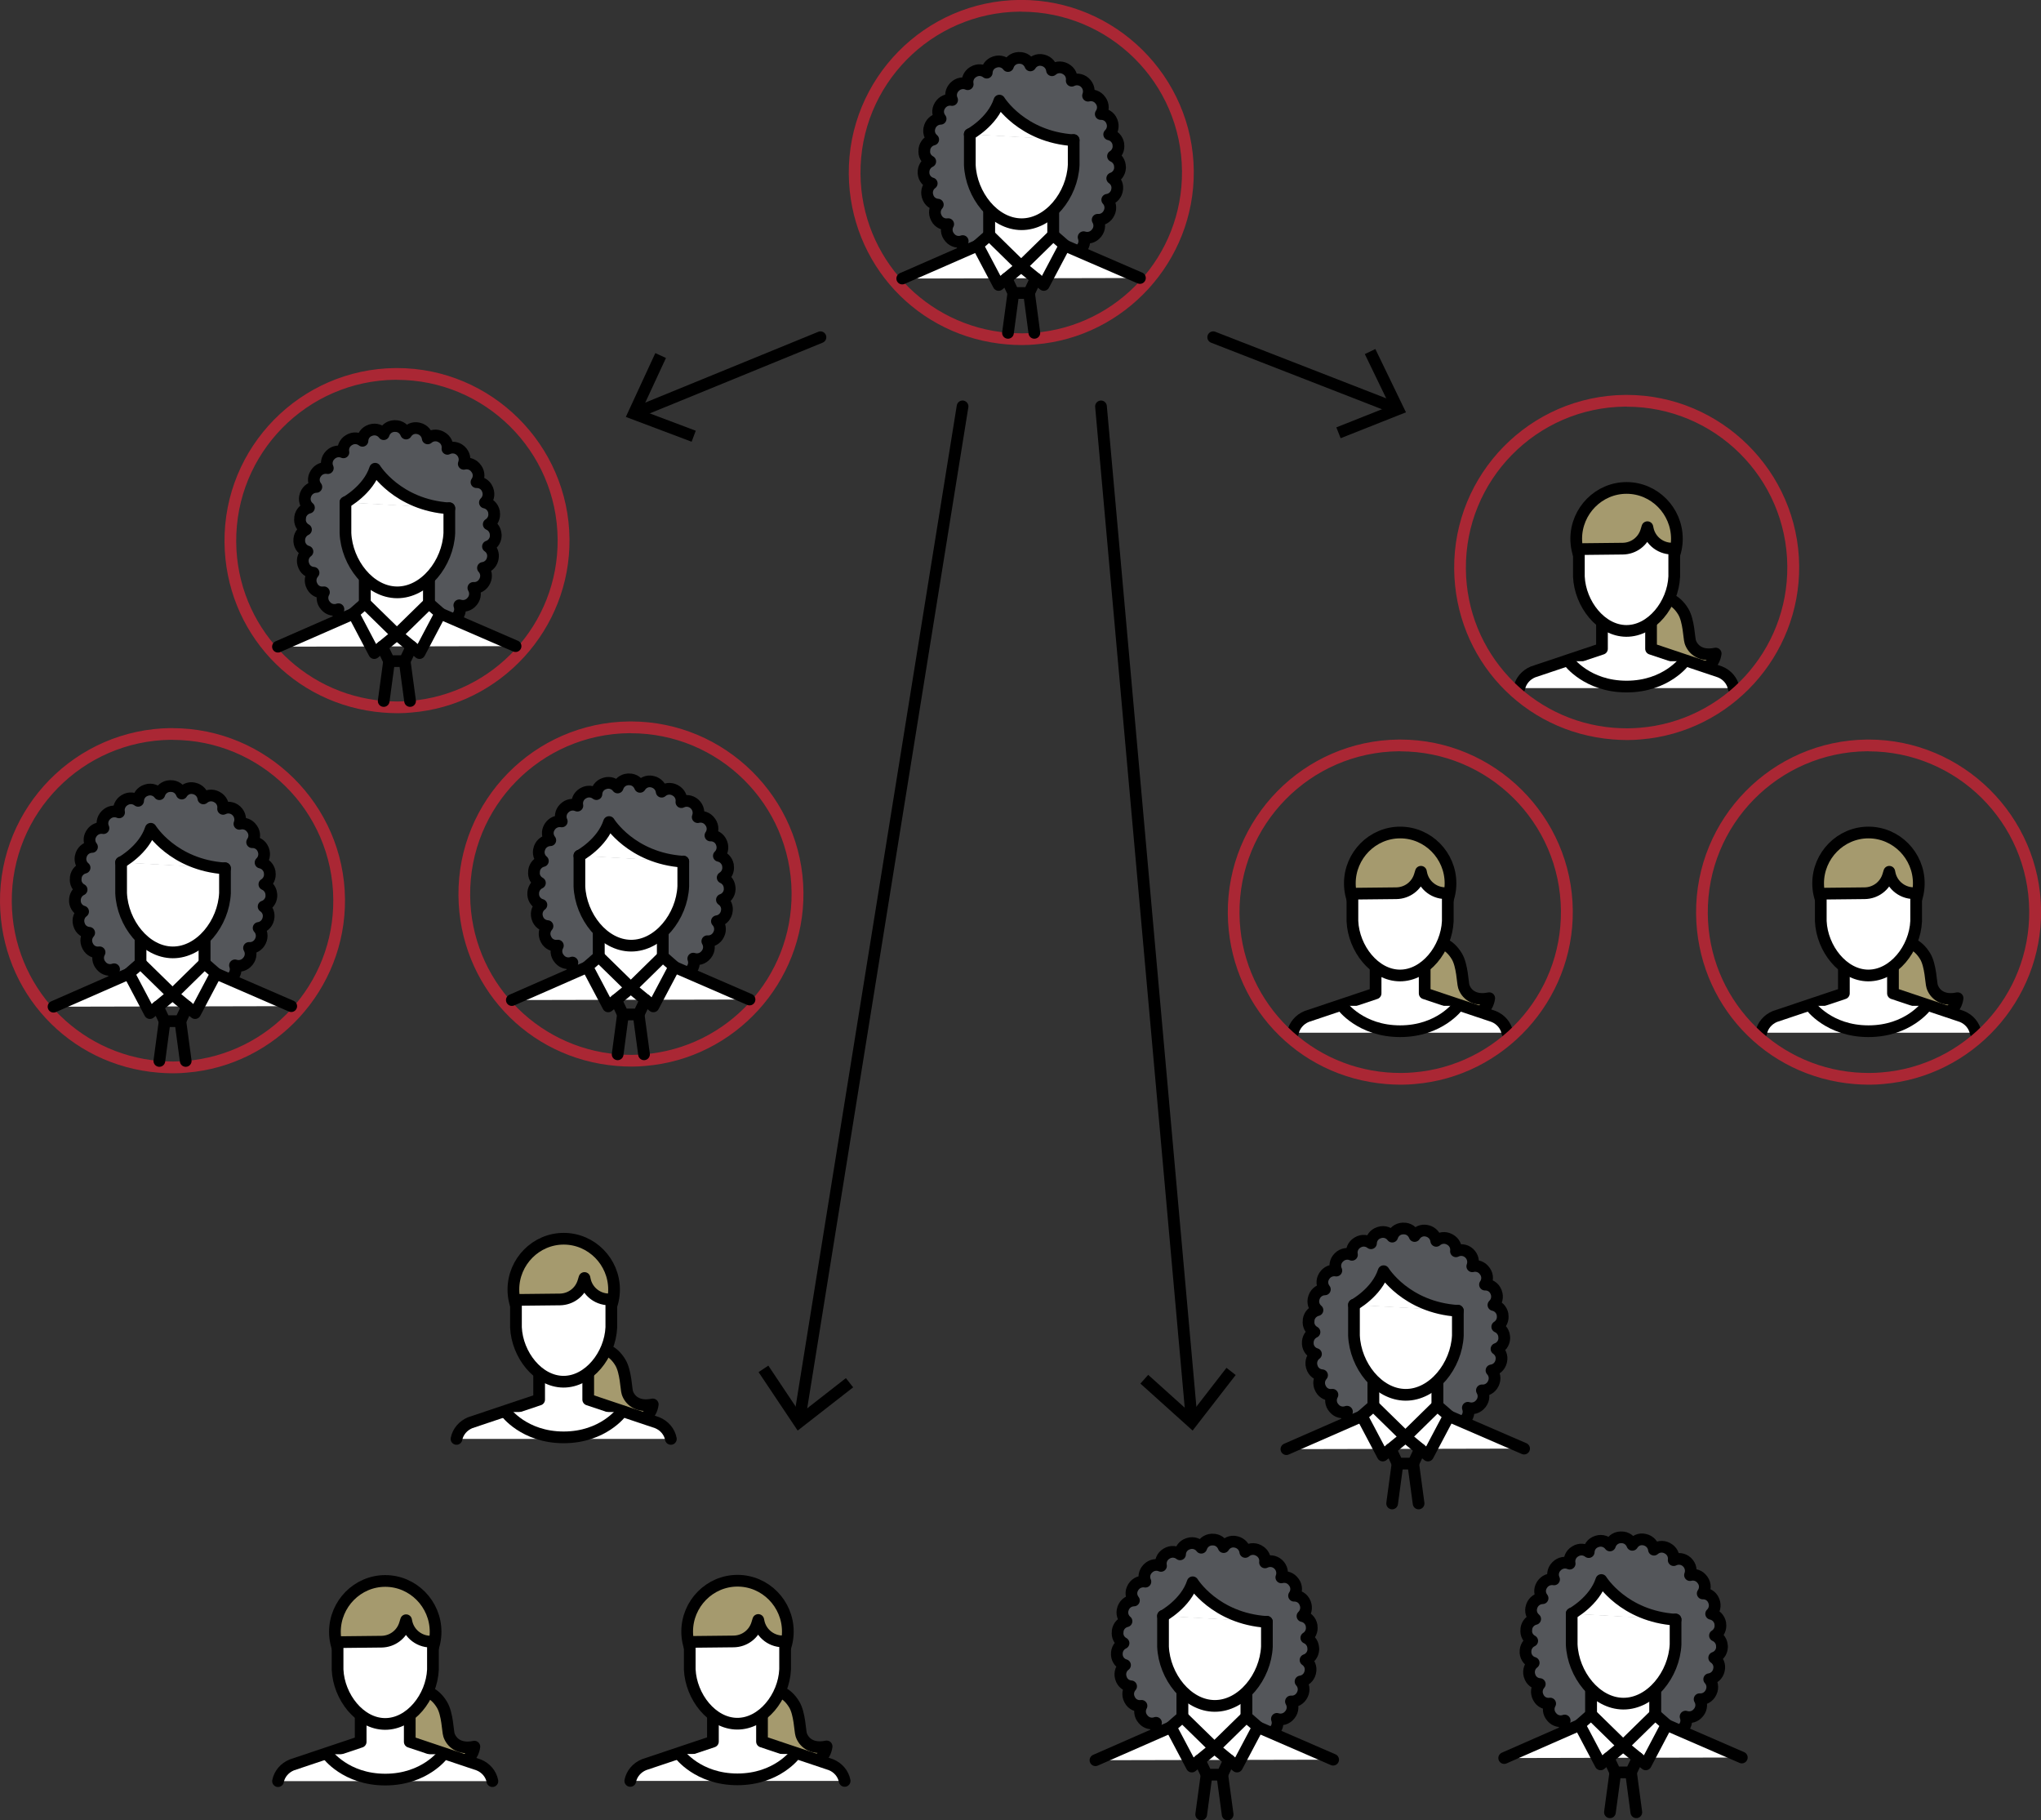 <?xml version="1.0" encoding="UTF-8"?>
<svg id="Layer_2" data-name="Layer 2" xmlns="http://www.w3.org/2000/svg" viewBox="0 0 261.55 233.24">
  <rect x="0" y="0" width="261.55" height="233.24" fill="#333333" stroke="none"/>
  <defs>
    <style>
      .cls-1, .cls-2 {
        fill: #a59a6e;
      }

      .cls-3 {
        fill: #aa2734;
      }

      .cls-4 {
        fill: #54565a;
      }

      .cls-4, .cls-2, .cls-5, .cls-6 {
        stroke: #000;
        stroke-linecap: round;
        stroke-linejoin: round;
        stroke-width: 1.5px;
      }

      .cls-5 {
        fill: #fff;
      }

      .cls-6 {
        fill: none;
      }
    </style>
  </defs>
  <g id="Content">
    <g>
      <g>
        <path class="cls-3" d="m130.87,1.5c11.29,0,20.5,9.11,20.6,20.42.1,10.88-8.24,19.86-18.91,20.72-.5.04-1,.07-1.5.07-.07,0-.14,0-.21,0-.56,0-1.12-.03-1.66-.07-10.51-.85-18.82-9.6-18.92-20.35-.1-11.38,9.04-20.69,20.42-20.8.06,0,.13,0,.19,0m0-1.5h-.2c-12.19.11-22.02,10.12-21.91,22.31.11,11.52,8.83,20.9,20.29,21.83.61.05,1.21.08,1.79.08h.23c.55,0,1.1-.03,1.62-.08,11.47-.93,20.39-10.69,20.28-22.23-.11-12.08-10.02-21.91-22.1-21.91h0Z"/>
        <g>
          <path class="cls-4" d="m143.52,21.42c.02-.62-.35-1.17-.89-1.41.5-.31.79-.91.68-1.52v-.07c-.12-.62-.59-1.08-1.17-1.2.42-.4.58-1.03.36-1.61l-.04-.1c-.24-.59-.81-.92-1.4-.9.35-.5.37-1.18,0-1.7l-.04-.05c-.36-.53-1-.75-1.59-.6.22-.56.08-1.24-.39-1.67,0,0-.03-.03-.03-.03-.47-.42-1.14-.49-1.67-.22.08-.59-.21-1.2-.77-1.5l-.07-.04c-.57-.3-1.24-.2-1.69.2-.07-.6-.52-1.12-1.14-1.27,0,0-.07-.02-.08-.02-.63-.14-1.23.15-1.55.67-.22-.57-.76-.98-1.41-.96h-.12c-.64.03-1.16.46-1.34,1.04-.36-.49-1.01-.72-1.62-.53l-.09.03c-.61.2-.99.74-1.01,1.35-.48-.38-1.16-.44-1.71-.1l-.05.03c-.54.33-.8.96-.68,1.55-.55-.24-1.21-.13-1.66.32l-.05.05c-.44.45-.54,1.11-.29,1.65-.58-.1-1.19.14-1.53.67l-.05.08c-.33.54-.26,1.19.11,1.66-.59.01-1.15.38-1.37.97l-.03.09c-.21.6,0,1.23.45,1.6-.58.14-1.04.61-1.13,1.23v.1c-.1.63.23,1.2.75,1.48-.54.25-.89.81-.86,1.43v.09c.05.63.48,1.13,1.05,1.29-.48.35-.71.97-.55,1.58l.03.09c.17.61.7,1.01,1.3,1.05-.4.45-.5,1.11-.2,1.68l.04.08c.3.56.9.83,1.49.74-.3.53-.24,1.22.19,1.7l.04.05c.41.48,1.07.63,1.63.42-.15.58.06,1.21.57,1.58l.08.05c.53.37,1.19.34,1.68-.01-.02.61.35,1.19.95,1.42l.1.04c.6.22,1.24.02,1.63-.44.14.59.65,1.06,1.29,1.13h.1s.06.01.09.01c.61.02,1.13-.34,1.37-.87.29.54.91.86,1.55.76,0,0,.07-.01.08-.01.64-.11,1.09-.61,1.18-1.21.42.44,1.08.6,1.67.34l.1-.05c.58-.27.89-.86.84-1.46.52.31,1.2.29,1.7-.11l.06-.05c.5-.4.66-1.05.45-1.62.58.19,1.24.01,1.64-.5l.05-.06c.39-.5.41-1.16.11-1.67.59.05,1.18-.28,1.45-.85l.03-.06c.27-.57.15-1.22-.25-1.65.58-.08,1.08-.51,1.23-1.11l.02-.09c.15-.62-.12-1.22-.61-1.55.56-.19.97-.71,1-1.34v-.13s0-.02,0-.02Z"/>
          <g>
            <g>
              <polyline class="cls-5" points="146.08 35.62 134.96 30.81 134.96 25.95 126.77 25.95 126.77 30.81 115.62 35.69"/>
              <polygon class="cls-5" points="130.86 34.13 134.96 30.81 134.96 25.95 126.77 25.95 126.77 30.81 130.86 34.13"/>
              <polygon class="cls-5" points="130.86 34.13 127.97 36.51 125.28 31.42 126.77 30.12 130.86 34.13"/>
              <polygon class="cls-5" points="130.86 34.13 133.76 36.51 136.45 31.42 134.96 30.12 130.86 34.13"/>
              <polyline class="cls-6" points="132.75 35.68 131.87 37.54 130.86 37.54 129.86 37.54 128.98 35.68"/>
              <line class="cls-6" x1="132.55" y1="42.65" x2="131.87" y2="37.54"/>
              <line class="cls-6" x1="129.86" y1="37.54" x2="129.17" y2="42.65"/>
            </g>
            <path class="cls-5" d="m137.59,17.94c0,4.82,0-1.61,0,3.2-.18,3.86-3.16,7.61-6.7,7.59-3.51-.02-6.44-3.76-6.61-7.59,0-4.82,0,.87,0-3.95"/>
            <path class="cls-5" d="m124.27,17.21s2.92-1.59,3.8-4.32c0,0,2.85,4.65,9.51,5.08"/>
          </g>
        </g>
      </g>
      <g>
        <g>
          <path class="cls-3" d="m80.84,93.95c11.29,0,20.5,9.11,20.6,20.42.1,10.88-8.24,19.86-18.91,20.72-.5.04-1,.07-1.5.07-.07,0-.14,0-.21,0-.56,0-1.12-.03-1.66-.07-10.51-.85-18.82-9.6-18.91-20.35-.1-11.38,9.04-20.69,20.42-20.8.06,0,.13,0,.19,0m0-1.5h-.2c-12.19.11-22.02,10.12-21.91,22.31.11,11.52,8.83,20.9,20.29,21.83.61.05,1.21.08,1.79.08h.23c.55,0,1.1-.03,1.62-.08,11.47-.93,20.39-10.69,20.28-22.23-.11-12.08-10.02-21.91-22.1-21.91h0Z"/>
          <g>
            <path class="cls-4" d="m93.5,113.86c.02-.62-.35-1.17-.89-1.41.5-.31.79-.91.68-1.52v-.07c-.12-.62-.59-1.08-1.17-1.2.42-.4.58-1.03.36-1.61l-.04-.1c-.24-.59-.81-.92-1.4-.9.35-.5.37-1.18,0-1.7l-.04-.05c-.36-.53-1-.75-1.59-.6.22-.56.08-1.24-.39-1.67,0,0-.03-.03-.03-.03-.47-.42-1.14-.49-1.67-.22.08-.59-.21-1.2-.77-1.5l-.07-.04c-.57-.3-1.24-.2-1.69.2-.07-.6-.52-1.12-1.14-1.27,0,0-.07-.02-.08-.02-.63-.14-1.23.15-1.55.67-.22-.57-.76-.98-1.41-.96h-.12c-.64.03-1.16.46-1.34,1.04-.36-.49-1.01-.72-1.62-.53l-.09.03c-.61.2-.99.74-1.01,1.35-.48-.38-1.16-.44-1.71-.1l-.05.03c-.54.33-.8.96-.68,1.55-.55-.24-1.21-.13-1.66.32l-.05.05c-.44.45-.54,1.11-.29,1.65-.58-.1-1.19.14-1.53.67l-.05.08c-.33.54-.26,1.19.11,1.66-.59.01-1.15.38-1.37.97l-.03.09c-.21.6,0,1.23.45,1.6-.58.14-1.04.61-1.13,1.23v.1c-.1.63.23,1.2.75,1.48-.54.25-.89.81-.86,1.43v.09c.05.63.48,1.13,1.05,1.29-.48.35-.71.97-.55,1.58l.03.09c.17.61.7,1.01,1.3,1.05-.4.45-.5,1.11-.2,1.68l.04.08c.3.56.9.83,1.49.74-.3.53-.24,1.22.19,1.7l.04.05c.41.48,1.07.63,1.63.42-.15.58.06,1.21.57,1.58l.08.05c.53.37,1.19.34,1.68-.01-.02.61.35,1.19.95,1.42l.1.04c.6.22,1.24.02,1.63-.44.14.59.65,1.06,1.29,1.13h.1s.06.01.09.01c.61.02,1.13-.34,1.37-.87.29.54.91.86,1.55.76,0,0,.07-.01.08-.01.64-.11,1.09-.61,1.18-1.21.42.44,1.08.6,1.67.34l.1-.05c.58-.27.89-.86.84-1.46.52.31,1.2.29,1.7-.11l.06-.05c.5-.4.66-1.05.45-1.62.58.19,1.24.01,1.64-.5l.05-.06c.39-.5.41-1.16.11-1.67.59.05,1.18-.28,1.45-.85l.03-.06c.27-.57.15-1.22-.25-1.65.58-.08,1.08-.51,1.23-1.11l.02-.09c.15-.62-.12-1.22-.61-1.55.56-.19.97-.71,1-1.34v-.13s0-.02,0-.02Z"/>
            <g>
              <g>
                <polyline class="cls-5" points="96.05 128.07 84.93 123.25 84.93 118.39 76.74 118.39 76.74 123.25 65.59 128.14"/>
                <polygon class="cls-5" points="80.84 126.57 84.93 123.25 84.93 118.39 76.74 118.39 76.74 123.25 80.84 126.57"/>
                <polygon class="cls-5" points="80.84 126.57 77.94 128.95 75.25 123.86 76.74 122.56 80.84 126.57"/>
                <polygon class="cls-5" points="80.84 126.57 83.73 128.95 86.42 123.86 84.93 122.56 80.84 126.57"/>
                <polyline class="cls-6" points="82.72 128.12 81.84 129.98 80.84 129.98 79.83 129.98 78.95 128.12"/>
                <line class="cls-6" x1="82.53" y1="135.09" x2="81.84" y2="129.99"/>
                <line class="cls-6" x1="79.83" y1="129.99" x2="79.15" y2="135.09"/>
              </g>
              <path class="cls-5" d="m87.56,110.38c0,4.82,0-1.61,0,3.2-.18,3.86-3.16,7.61-6.7,7.59-3.51-.02-6.44-3.76-6.61-7.59,0-4.82,0,.87,0-3.95"/>
              <path class="cls-5" d="m74.25,109.65s2.92-1.59,3.8-4.32c0,0,2.85,4.65,9.51,5.08"/>
            </g>
          </g>
        </g>
        <g>
          <path class="cls-3" d="m50.86,48.67c11.29,0,20.5,9.11,20.6,20.42.1,10.88-8.24,19.86-18.91,20.72-.5.04-1,.07-1.5.07-.07,0-.14,0-.21,0-.56,0-1.12-.03-1.66-.07-10.51-.85-18.82-9.6-18.91-20.35-.1-11.38,9.04-20.69,20.42-20.8.06,0,.13,0,.19,0m0-1.5h-.2c-12.19.11-22.02,10.12-21.91,22.31.11,11.52,8.83,20.9,20.29,21.83.61.05,1.21.08,1.79.08h.23c.55,0,1.1-.03,1.62-.08,11.47-.93,20.39-10.69,20.28-22.23-.11-12.08-10.02-21.91-22.1-21.91h0Z"/>
          <g>
            <path class="cls-4" d="m63.52,68.59c.02-.62-.35-1.17-.89-1.41.5-.31.79-.91.68-1.52v-.07c-.12-.62-.59-1.08-1.17-1.2.42-.4.58-1.03.36-1.61l-.04-.1c-.24-.59-.81-.92-1.4-.9.35-.5.37-1.18,0-1.7l-.04-.05c-.36-.53-1-.75-1.59-.6.22-.56.08-1.24-.39-1.67,0,0-.03-.03-.03-.03-.47-.42-1.14-.49-1.67-.22.08-.59-.21-1.2-.77-1.5l-.07-.04c-.57-.3-1.24-.2-1.69.2-.07-.6-.52-1.12-1.14-1.27,0,0-.07-.02-.08-.02-.63-.14-1.23.15-1.55.67-.22-.57-.76-.98-1.41-.96h-.12c-.64.03-1.16.46-1.34,1.04-.36-.49-1.01-.72-1.62-.53l-.09.03c-.61.2-.99.74-1.01,1.35-.48-.38-1.16-.44-1.71-.1l-.05.03c-.54.33-.8.96-.68,1.55-.55-.24-1.21-.13-1.66.32l-.05.05c-.44.45-.54,1.11-.29,1.65-.58-.1-1.19.14-1.53.67l-.05.08c-.33.54-.26,1.19.11,1.66-.59.01-1.15.38-1.37.97l-.03.09c-.21.6,0,1.23.45,1.6-.58.14-1.04.61-1.13,1.23v.1c-.1.63.23,1.2.75,1.48-.54.25-.89.81-.86,1.43v.09c.05.63.48,1.13,1.05,1.29-.48.35-.71.97-.55,1.58l.03.09c.17.61.7,1.01,1.3,1.05-.4.45-.5,1.11-.2,1.68l.04.08c.3.56.9.83,1.49.74-.3.53-.24,1.22.19,1.7l.04.05c.41.48,1.07.63,1.63.42-.15.58.06,1.21.57,1.58l.08.05c.53.37,1.19.34,1.68-.01-.02.61.35,1.19.95,1.42l.1.04c.6.22,1.24.02,1.63-.44.14.59.65,1.06,1.29,1.13h.1s.06.01.09.01c.61.02,1.13-.34,1.37-.87.29.54.91.86,1.55.76,0,0,.07-.01.08-.01.64-.11,1.09-.61,1.18-1.21.42.44,1.08.6,1.67.34l.1-.05c.58-.27.89-.86.84-1.46.52.31,1.2.29,1.7-.11l.06-.05c.5-.4.66-1.05.45-1.62.58.19,1.24.01,1.64-.5l.05-.06c.39-.5.41-1.16.11-1.67.59.05,1.18-.28,1.45-.85l.03-.06c.27-.57.15-1.22-.25-1.65.58-.08,1.08-.51,1.23-1.11l.02-.09c.15-.62-.12-1.22-.61-1.55.56-.19.97-.71,1-1.34v-.13s0-.02,0-.02Z"/>
            <g>
              <g>
                <polyline class="cls-5" points="66.07 82.79 54.96 77.98 54.96 73.12 46.76 73.12 46.76 77.98 35.62 82.86"/>
                <polygon class="cls-5" points="50.86 81.3 54.96 77.98 54.96 73.12 46.76 73.12 46.76 77.98 50.86 81.3"/>
                <polygon class="cls-5" points="50.86 81.3 47.96 83.68 45.28 78.59 46.76 77.29 50.86 81.3"/>
                <polygon class="cls-5" points="50.86 81.3 53.76 83.68 56.44 78.59 54.96 77.29 50.86 81.3"/>
                <polyline class="cls-6" points="52.75 82.85 51.86 84.71 50.86 84.71 49.86 84.71 48.97 82.85"/>
                <line class="cls-6" x1="52.55" y1="89.82" x2="51.86" y2="84.71"/>
                <line class="cls-6" x1="49.86" y1="84.71" x2="49.17" y2="89.82"/>
              </g>
              <path class="cls-5" d="m57.58,65.11c0,4.82,0-1.61,0,3.2-.18,3.86-3.16,7.61-6.7,7.59-3.51-.02-6.44-3.76-6.61-7.59,0-4.82,0,.87,0-3.95"/>
              <path class="cls-5" d="m44.27,64.38s2.92-1.59,3.8-4.32c0,0,2.85,4.65,9.51,5.08"/>
            </g>
          </g>
        </g>
        <g>
          <path class="cls-3" d="m22.11,94.8c11.29,0,20.5,9.11,20.6,20.42.1,10.88-8.24,19.86-18.91,20.72-.5.04-1,.07-1.5.07-.07,0-.14,0-.21,0-.56,0-1.12-.03-1.66-.07-10.51-.85-18.82-9.6-18.92-20.35-.1-11.38,9.04-20.69,20.42-20.8.06,0,.13,0,.19,0m0-1.5h-.2C9.72,93.41-.11,103.42,0,115.61c.11,11.52,8.83,20.9,20.29,21.83.61.05,1.21.08,1.79.08h.23c.55,0,1.1-.03,1.62-.08,11.47-.93,20.39-10.69,20.28-22.23-.11-12.08-10.02-21.91-22.1-21.91h0Z"/>
          <g>
            <path class="cls-4" d="m34.77,114.72c.02-.62-.35-1.17-.89-1.41.5-.31.79-.91.68-1.52v-.07c-.12-.62-.59-1.08-1.17-1.2.42-.4.58-1.03.36-1.61l-.04-.1c-.24-.59-.81-.92-1.4-.9.35-.5.37-1.18,0-1.7l-.04-.05c-.36-.53-1-.75-1.59-.6.22-.56.08-1.24-.39-1.67,0,0-.03-.03-.03-.03-.47-.42-1.14-.49-1.67-.22.08-.59-.21-1.2-.77-1.5l-.07-.04c-.57-.3-1.24-.2-1.69.2-.07-.6-.52-1.12-1.14-1.27,0,0-.07-.02-.08-.02-.63-.14-1.23.15-1.55.67-.22-.57-.76-.98-1.41-.96h-.12c-.64.03-1.16.46-1.34,1.04-.36-.49-1.01-.72-1.62-.53l-.09.03c-.61.2-.99.74-1.01,1.35-.48-.38-1.16-.44-1.71-.1l-.05.03c-.54.33-.8.96-.68,1.55-.55-.24-1.21-.13-1.66.32l-.05.05c-.44.45-.54,1.11-.29,1.65-.58-.1-1.19.14-1.53.67l-.05.08c-.33.54-.26,1.19.11,1.66-.59.01-1.15.38-1.37.97l-.03.09c-.21.6,0,1.23.45,1.6-.58.14-1.04.61-1.13,1.23v.1c-.1.63.23,1.2.75,1.48-.54.25-.89.81-.86,1.43v.09c.05.63.48,1.13,1.05,1.29-.48.35-.71.97-.55,1.58l.03.09c.17.61.7,1.01,1.3,1.05-.4.45-.5,1.11-.2,1.68l.04.08c.3.56.9.83,1.49.74-.3.53-.24,1.22.19,1.7l.04.05c.41.48,1.07.63,1.63.42-.15.58.06,1.21.57,1.58l.08.05c.53.37,1.19.34,1.68-.01-.02.61.35,1.19.95,1.42l.1.04c.6.22,1.24.02,1.63-.44.14.59.65,1.06,1.29,1.13h.1s.06.01.09.01c.61.02,1.13-.34,1.37-.87.29.54.91.86,1.55.76,0,0,.07-.01.08-.01.64-.11,1.09-.61,1.18-1.21.42.44,1.08.6,1.67.34l.1-.05c.58-.27.89-.86.84-1.46.52.31,1.2.29,1.7-.11l.06-.05c.5-.4.66-1.05.45-1.62.58.19,1.24.01,1.64-.5l.05-.06c.39-.5.41-1.16.11-1.67.59.05,1.18-.28,1.45-.85l.03-.06c.27-.57.15-1.22-.25-1.65.58-.08,1.08-.51,1.23-1.11l.02-.09c.15-.62-.12-1.22-.61-1.55.56-.19.97-.71,1-1.34v-.13s0-.02,0-.02Z"/>
            <g>
              <g>
                <polyline class="cls-5" points="37.32 128.92 26.2 124.1 26.2 119.24 18.01 119.24 18.01 124.1 6.86 128.99"/>
                <polygon class="cls-5" points="22.11 127.43 26.2 124.1 26.2 119.24 18.01 119.24 18.01 124.1 22.11 127.43"/>
                <polygon class="cls-5" points="22.11 127.43 19.21 129.81 16.52 124.72 18.01 123.42 22.11 127.43"/>
                <polygon class="cls-5" points="22.11 127.43 25 129.81 27.69 124.72 26.2 123.42 22.11 127.43"/>
                <polyline class="cls-6" points="23.99 128.97 23.11 130.84 22.11 130.84 21.1 130.84 20.22 128.97"/>
                <line class="cls-6" x1="23.8" y1="135.94" x2="23.11" y2="130.84"/>
                <line class="cls-6" x1="21.1" y1="130.84" x2="20.42" y2="135.94"/>
              </g>
              <path class="cls-5" d="m28.83,111.24c0,4.82,0-1.61,0,3.2-.18,3.86-3.16,7.61-6.7,7.59-3.51-.02-6.44-3.76-6.61-7.59,0-4.82,0,.87,0-3.95"/>
              <path class="cls-5" d="m15.52,110.51s2.92-1.59,3.8-4.32c0,0,2.85,4.65,9.51,5.08"/>
            </g>
          </g>
        </g>
      </g>
      <g>
        <line class="cls-6" x1="141.09" y1="52.07" x2="152.69" y2="181.68"/>
        <polygon points="146.14 177.28 147.14 176.16 152.64 181.11 157.17 175.26 158.35 176.18 152.83 183.3 146.14 177.28"/>
      </g>
      <g>
        <line class="cls-6" x1="123.35" y1="52.07" x2="102.48" y2="181.7"/>
        <polygon points="97.21 175.81 98.46 174.98 102.57 181.13 108.4 176.58 109.33 177.76 102.22 183.3 97.21 175.81"/>
      </g>
      <g>
        <line class="cls-6" x1="105.14" y1="43.21" x2="81.7" y2="52.8"/>
        <polygon points="83.98 45.24 85.34 45.87 82.23 52.58 89.16 55.19 88.63 56.6 80.2 53.42 83.98 45.24"/>
      </g>
      <g>
        <line class="cls-6" x1="155.47" y1="43.21" x2="178.66" y2="52.24"/>
        <polygon points="171.8 56.15 171.25 54.76 178.12 52.03 174.9 45.37 176.25 44.72 180.17 52.83 171.8 56.15"/>
      </g>
      <g>
        <g>
          <polygon class="cls-1" points="82.31 181.64 73.9 180.19 73.9 173.8 79.08 174.24 80.47 178.92 82.31 181.64"/>
          <path class="cls-2" d="m76.24,172.92c.98-.36,2.32.09,3.26,1.66.71,1.18.74,3.41.89,3.86.29.91,1.27,1.93,3.26,1.51,0,0-.16,1.49-1.29,1.71"/>
          <path class="cls-2" d="m78.69,165.23c0,3.56-2.89,6.45-6.45,6.45s-6.45-2.89-6.45-6.45,2.89-6.51,6.45-6.51,6.45,2.94,6.45,6.51Z"/>
          <g>
            <path class="cls-5" d="m85.97,184.37c-.18-.93-.84-1.71-1.76-2.08l-8.83-2.96v-4.4h-6.29v4.4l-8.83,2.96c-.92.38-1.58,1.16-1.76,2.08"/>
            <path class="cls-5" d="m78.34,166.47c0,4.42,0-.81,0,3.61-.16,3.54-2.9,6.98-6.15,6.96-3.22-.02-5.91-3.45-6.07-6.96,0-4.42,0,.9,0-3.52l5.63-.06c1.39-.02,2.6-.93,3-2.26l.15-.49.04.19c.31,1.59,1.78,2.69,3.4,2.54h0Z"/>
            <path class="cls-5" d="m64.8,180.92s2.35,3.25,7.43,3.25,7.43-3.25,7.43-3.25"/>
          </g>
        </g>
        <g>
          <polygon class="cls-1" points="59.44 225.49 51.03 224.04 51.03 217.65 56.22 218.09 57.61 222.77 59.44 225.49"/>
          <path class="cls-2" d="m53.38,216.77c.98-.36,2.32.09,3.26,1.66.71,1.18.74,3.41.89,3.86.29.91,1.27,1.93,3.26,1.51,0,0-.16,1.49-1.29,1.71"/>
          <path class="cls-2" d="m55.82,209.08c0,3.56-2.89,6.45-6.45,6.45s-6.45-2.89-6.45-6.45,2.89-6.51,6.45-6.51,6.45,2.94,6.45,6.51Z"/>
          <g>
            <path class="cls-5" d="m63.1,228.22c-.18-.93-.84-1.71-1.76-2.08l-8.83-2.96v-4.4h-6.29v4.4l-8.83,2.96c-.92.38-1.58,1.16-1.76,2.08"/>
            <path class="cls-5" d="m55.48,210.32c0,4.42,0-.81,0,3.61-.16,3.54-2.9,6.98-6.15,6.96-3.22-.02-5.91-3.45-6.07-6.96,0-4.42,0,.9,0-3.52l5.63-.06c1.39-.02,2.6-.93,3-2.26l.15-.49.04.19c.31,1.59,1.78,2.69,3.4,2.54h0Z"/>
            <path class="cls-5" d="m41.94,224.77s2.35,3.25,7.43,3.25,7.43-3.25,7.43-3.25"/>
          </g>
        </g>
        <g>
          <polygon class="cls-1" points="104.58 225.46 96.17 224.01 96.17 217.62 101.35 218.06 102.74 222.74 104.58 225.46"/>
          <path class="cls-2" d="m98.52,216.74c.98-.36,2.32.09,3.26,1.66.71,1.18.74,3.41.89,3.86.29.91,1.27,1.93,3.26,1.51,0,0-.16,1.49-1.29,1.71"/>
          <path class="cls-2" d="m100.96,209.05c0,3.56-2.89,6.45-6.45,6.45s-6.45-2.89-6.45-6.45,2.89-6.51,6.45-6.51,6.45,2.94,6.45,6.51Z"/>
          <g>
            <path class="cls-5" d="m108.24,228.19c-.18-.93-.84-1.71-1.76-2.08l-8.83-2.96v-4.4h-6.29v4.4l-8.83,2.96c-.92.38-1.58,1.16-1.76,2.08"/>
            <path class="cls-5" d="m100.61,210.29c0,4.42,0-.81,0,3.61-.16,3.54-2.9,6.98-6.15,6.96-3.22-.02-5.91-3.45-6.07-6.96,0-4.42,0,.9,0-3.52l5.63-.06c1.39-.02,2.6-.93,3-2.26l.15-.49.04.19c.31,1.59,1.78,2.69,3.4,2.54h0Z"/>
            <path class="cls-5" d="m87.07,224.74s2.35,3.25,7.43,3.25,7.43-3.25,7.43-3.25"/>
          </g>
        </g>
      </g>
      <g>
        <g>
          <g>
            <polygon class="cls-1" points="218.51 85.44 210.1 83.98 210.1 77.6 215.29 78.04 216.68 82.72 218.51 85.44"/>
            <path class="cls-2" d="m212.45,76.71c.98-.36,2.32.09,3.26,1.66.71,1.18.74,3.41.89,3.86.29.91,1.27,1.93,3.26,1.51,0,0-.16,1.49-1.29,1.71"/>
            <path class="cls-2" d="m214.89,69.03c0,3.56-2.89,6.45-6.45,6.45s-6.45-2.89-6.45-6.45,2.89-6.51,6.45-6.51,6.45,2.94,6.45,6.51Z"/>
            <g>
              <path class="cls-5" d="m222.17,88.17c-.18-.93-.84-1.71-1.76-2.08l-8.83-2.96v-4.4h-6.29v4.4l-8.83,2.96c-.92.38-1.58,1.16-1.76,2.08"/>
              <path class="cls-5" d="m214.55,70.27c0,4.42,0-.81,0,3.61-.16,3.54-2.9,6.98-6.15,6.96-3.22-.02-5.91-3.45-6.07-6.96,0-4.42,0,.9,0-3.52l5.63-.06c1.39-.02,2.6-.93,3-2.26l.15-.49.04.19c.31,1.59,1.78,2.69,3.4,2.54h0Z"/>
              <path class="cls-5" d="m201.01,84.72s2.35,3.25,7.43,3.25,7.43-3.25,7.43-3.25"/>
            </g>
          </g>
          <path class="cls-3" d="m208.44,52.11c11.29,0,20.5,9.11,20.6,20.42.1,10.88-8.24,19.86-18.91,20.72-.5.04-1,.07-1.5.07-.07,0-.14,0-.21,0-.56,0-1.12-.03-1.66-.07-10.51-.85-18.82-9.6-18.91-20.35-.1-11.38,9.04-20.69,20.42-20.8.06,0,.13,0,.19,0m0-1.5h-.2c-12.19.11-22.02,10.12-21.91,22.31.11,11.52,8.83,20.9,20.29,21.83.61.05,1.21.08,1.79.08h.23c.55,0,1.1-.03,1.62-.08,11.47-.93,20.39-10.69,20.28-22.23-.11-12.08-10.02-21.91-22.1-21.91h0Z"/>
        </g>
        <g>
          <g>
            <polygon class="cls-1" points="189.5 129.59 181.09 128.14 181.09 121.75 186.27 122.2 187.66 126.88 189.5 129.59"/>
            <path class="cls-2" d="m183.43,120.87c.98-.36,2.32.09,3.26,1.66.71,1.18.74,3.41.89,3.86.29.91,1.27,1.93,3.26,1.51,0,0-.16,1.49-1.29,1.71"/>
            <path class="cls-2" d="m185.88,113.18c0,3.56-2.89,6.45-6.45,6.45s-6.45-2.89-6.45-6.45,2.89-6.51,6.45-6.51,6.45,2.94,6.45,6.51Z"/>
            <g>
              <path class="cls-5" d="m193.16,132.32c-.18-.93-.84-1.71-1.76-2.08l-8.83-2.96v-4.4h-6.29v4.4l-8.83,2.96c-.92.38-1.58,1.16-1.76,2.08"/>
              <path class="cls-5" d="m185.53,114.42c0,4.42,0-.81,0,3.61-.16,3.54-2.9,6.98-6.15,6.96-3.22-.02-5.91-3.45-6.07-6.96,0-4.42,0,.9,0-3.52l5.63-.06c1.39-.02,2.6-.93,3-2.26l.15-.49.04.19c.31,1.59,1.78,2.69,3.4,2.54h0Z"/>
              <path class="cls-5" d="m171.99,128.88s2.35,3.25,7.43,3.25,7.43-3.25,7.43-3.25"/>
            </g>
          </g>
          <path class="cls-3" d="m179.43,96.27c11.3,0,20.5,9.11,20.6,20.42.1,10.88-8.24,19.86-18.91,20.72-.5.04-1,.07-1.5.07-.07,0-.14,0-.21,0-.56,0-1.12-.03-1.66-.07-10.51-.85-18.82-9.6-18.91-20.35-.1-11.38,9.04-20.69,20.42-20.8.06,0,.13,0,.19,0m0-1.5v1.5-1.5h-.2c-12.19.11-22.02,10.12-21.91,22.31.11,11.52,8.83,20.9,20.29,21.83.61.05,1.21.08,1.79.08h.23c.55,0,1.1-.03,1.62-.08,11.47-.93,20.39-10.69,20.28-22.23-.11-12.08-10.02-21.91-22.1-21.91h0Z"/>
        </g>
        <g>
          <g>
            <polygon class="cls-1" points="249.51 129.59 241.1 128.14 241.1 121.75 246.29 122.2 247.68 126.88 249.51 129.59"/>
            <path class="cls-2" d="m243.45,120.87c.98-.36,2.32.09,3.26,1.66.71,1.18.74,3.41.89,3.86.29.91,1.27,1.93,3.26,1.51,0,0-.16,1.49-1.29,1.71"/>
            <path class="cls-2" d="m245.89,113.18c0,3.56-2.89,6.45-6.45,6.45s-6.45-2.89-6.45-6.45,2.89-6.51,6.45-6.51,6.45,2.94,6.45,6.51Z"/>
            <g>
              <path class="cls-5" d="m253.17,132.32c-.18-.93-.84-1.71-1.76-2.08l-8.83-2.96v-4.4h-6.29v4.4l-8.83,2.96c-.92.38-1.58,1.16-1.76,2.08"/>
              <path class="cls-5" d="m245.55,114.42c0,4.42,0-.81,0,3.61-.16,3.54-2.9,6.98-6.15,6.96-3.22-.02-5.91-3.45-6.07-6.96,0-4.42,0,.9,0-3.52l5.63-.06c1.39-.02,2.6-.93,3-2.26l.15-.49.04.19c.31,1.59,1.78,2.69,3.4,2.54h0Z"/>
              <path class="cls-5" d="m232.01,128.88s2.35,3.25,7.43,3.25,7.43-3.25,7.43-3.25"/>
            </g>
          </g>
          <path class="cls-3" d="m239.44,96.27c11.3,0,20.5,9.11,20.6,20.42.1,10.88-8.24,19.86-18.91,20.72-.5.04-1,.07-1.5.07-.07,0-.14,0-.21,0-.56,0-1.12-.03-1.66-.07-10.51-.85-18.82-9.6-18.91-20.35-.1-11.38,9.04-20.69,20.42-20.8.06,0,.13,0,.19,0m0-1.5v1.5-1.5h-.2c-12.19.11-22.02,10.12-21.91,22.31.11,11.52,8.83,20.9,20.29,21.83.61.05,1.21.08,1.79.08h.23c.55,0,1.1-.03,1.62-.08,11.47-.93,20.39-10.69,20.28-22.23-.11-12.08-10.02-21.91-22.1-21.91h0Z"/>
        </g>
      </g>
      <g>
        <g>
          <path class="cls-4" d="m168.29,211.27c.02-.62-.35-1.17-.89-1.41.5-.31.79-.91.68-1.52v-.07c-.12-.62-.59-1.08-1.17-1.2.42-.4.58-1.03.36-1.61l-.04-.1c-.24-.59-.81-.92-1.4-.9.35-.5.37-1.18,0-1.7l-.04-.05c-.36-.53-1-.75-1.59-.6.22-.56.08-1.24-.39-1.67,0,0-.03-.03-.03-.03-.47-.42-1.14-.49-1.67-.22.08-.59-.21-1.2-.77-1.5l-.07-.04c-.57-.3-1.24-.2-1.69.2-.07-.6-.52-1.12-1.14-1.27,0,0-.07-.02-.08-.02-.63-.14-1.23.15-1.55.67-.22-.57-.76-.98-1.41-.96h-.12c-.64.03-1.16.46-1.34,1.04-.36-.49-1.01-.72-1.62-.53l-.09.03c-.61.2-.99.74-1.01,1.35-.48-.38-1.16-.44-1.71-.1l-.05.03c-.54.33-.8.96-.68,1.55-.55-.24-1.21-.13-1.66.32l-.05.05c-.44.45-.54,1.11-.29,1.65-.58-.1-1.19.14-1.53.67l-.05.08c-.33.54-.26,1.19.11,1.66-.59.01-1.15.38-1.37.97l-.03.09c-.21.6,0,1.23.45,1.6-.58.14-1.04.61-1.13,1.23v.1c-.1.63.23,1.2.75,1.48-.54.25-.89.81-.86,1.43v.09c.05.63.48,1.13,1.05,1.29-.48.35-.71.97-.55,1.58l.03.09c.17.61.7,1.01,1.3,1.05-.4.45-.5,1.11-.2,1.68l.04.08c.3.56.9.83,1.49.74-.3.53-.24,1.22.19,1.7l.04.05c.41.48,1.07.63,1.63.42-.15.58.06,1.21.57,1.58l.08.05c.53.37,1.19.34,1.68-.01-.02.61.35,1.19.95,1.42l.1.04c.6.22,1.24.02,1.63-.44.14.59.65,1.06,1.29,1.13h.1s.06.01.09.01c.61.02,1.13-.34,1.37-.87.29.54.91.86,1.55.76,0,0,.07-.01.08-.01.64-.11,1.09-.61,1.18-1.21.42.44,1.08.6,1.67.34l.1-.05c.58-.27.89-.86.84-1.46.52.31,1.2.29,1.7-.11l.06-.05c.5-.4.66-1.05.45-1.62.58.19,1.24.01,1.64-.5l.05-.06c.39-.5.41-1.16.11-1.67.59.05,1.18-.28,1.45-.85l.03-.06c.27-.57.15-1.22-.25-1.65.58-.08,1.08-.51,1.23-1.11l.02-.09c.15-.62-.12-1.22-.61-1.55.56-.19.97-.71,1-1.34v-.13s0-.02,0-.02Z"/>
          <g>
            <g>
              <polyline class="cls-5" points="170.84 225.47 159.72 220.65 159.72 215.79 151.53 215.79 151.53 220.65 140.38 225.54"/>
              <polygon class="cls-5" points="155.63 223.97 159.72 220.65 159.72 215.79 151.53 215.79 151.53 220.65 155.63 223.97"/>
              <polygon class="cls-5" points="155.63 223.97 152.73 226.35 150.04 221.27 151.53 219.97 155.63 223.97"/>
              <polygon class="cls-5" points="155.63 223.97 158.52 226.35 161.21 221.27 159.72 219.97 155.63 223.97"/>
              <polyline class="cls-6" points="157.51 225.52 156.63 227.39 155.63 227.39 154.62 227.39 153.74 225.52"/>
              <line class="cls-6" x1="157.32" y1="232.49" x2="156.63" y2="227.39"/>
              <line class="cls-6" x1="154.62" y1="227.39" x2="153.93" y2="232.49"/>
            </g>
            <path class="cls-5" d="m162.35,207.79c0,4.82,0-1.61,0,3.2-.18,3.86-3.16,7.61-6.7,7.59-3.51-.02-6.44-3.76-6.61-7.59,0-4.82,0,.87,0-3.95"/>
            <path class="cls-5" d="m149.04,207.06s2.92-1.59,3.8-4.32c0,0,2.85,4.65,9.51,5.08"/>
          </g>
        </g>
        <g>
          <path class="cls-4" d="m220.66,210.98c.02-.62-.35-1.17-.89-1.41.5-.31.79-.91.68-1.52v-.07c-.12-.62-.59-1.08-1.17-1.2.42-.4.58-1.03.36-1.61l-.04-.1c-.24-.59-.81-.92-1.4-.9.35-.5.37-1.18,0-1.7l-.04-.05c-.36-.53-1-.75-1.59-.6.22-.56.08-1.24-.39-1.67,0,0-.03-.03-.03-.03-.47-.42-1.14-.49-1.67-.22.08-.59-.21-1.2-.77-1.5l-.07-.04c-.57-.3-1.24-.2-1.69.2-.07-.6-.52-1.12-1.14-1.27,0,0-.07-.02-.08-.02-.63-.14-1.23.15-1.55.67-.22-.57-.76-.98-1.41-.96h-.12c-.64.03-1.16.46-1.34,1.04-.36-.49-1.01-.72-1.62-.53l-.09.03c-.61.2-.99.74-1.01,1.35-.48-.38-1.16-.44-1.71-.1l-.05.03c-.54.33-.8.96-.68,1.55-.55-.24-1.21-.13-1.66.32l-.05.05c-.44.45-.54,1.11-.29,1.65-.58-.1-1.19.14-1.53.67l-.05.08c-.33.54-.26,1.19.11,1.66-.59.01-1.15.38-1.37.97l-.03.09c-.21.6,0,1.23.45,1.6-.58.14-1.04.61-1.13,1.23v.1c-.1.63.23,1.2.75,1.48-.54.25-.89.81-.86,1.43v.09c.05.63.48,1.13,1.05,1.29-.48.35-.71.97-.55,1.58l.03.09c.17.61.7,1.01,1.3,1.05-.4.45-.5,1.11-.2,1.68l.04.08c.3.56.9.83,1.49.74-.3.53-.24,1.22.19,1.7l.04.05c.41.48,1.07.63,1.63.42-.15.58.06,1.21.57,1.58l.08.05c.53.37,1.19.34,1.68-.01-.02.61.35,1.19.95,1.42l.1.04c.6.22,1.24.02,1.63-.44.14.59.65,1.06,1.29,1.13h.1s.06.01.09.01c.61.02,1.13-.34,1.37-.87.29.54.91.86,1.55.76,0,0,.07-.01.08-.01.64-.11,1.09-.61,1.18-1.21.42.44,1.08.6,1.67.34l.1-.05c.58-.27.89-.86.84-1.46.52.31,1.2.29,1.7-.11l.06-.05c.5-.4.66-1.05.45-1.62.58.19,1.24.01,1.64-.5l.05-.06c.39-.5.41-1.16.11-1.67.59.05,1.18-.28,1.45-.85l.03-.06c.27-.57.15-1.22-.25-1.65.58-.08,1.08-.51,1.23-1.11l.02-.09c.15-.62-.12-1.22-.61-1.55.56-.19.97-.71,1-1.34v-.13s0-.02,0-.02Z"/>
          <g>
            <g>
              <polyline class="cls-5" points="223.21 225.19 212.1 220.37 212.1 215.51 203.9 215.51 203.9 220.37 192.76 225.26"/>
              <polygon class="cls-5" points="208 223.69 212.1 220.37 212.1 215.51 203.9 215.51 203.9 220.37 208 223.69"/>
              <polygon class="cls-5" points="208 223.69 205.11 226.07 202.42 220.98 203.9 219.68 208 223.69"/>
              <polygon class="cls-5" points="208 223.69 210.9 226.07 213.58 220.98 212.1 219.68 208 223.69"/>
              <polyline class="cls-6" points="209.89 225.24 209 227.1 208 227.1 207 227.1 206.12 225.24"/>
              <line class="cls-6" x1="209.69" y1="232.21" x2="209.01" y2="227.1"/>
              <line class="cls-6" x1="207" y1="227.1" x2="206.31" y2="232.21"/>
            </g>
            <path class="cls-5" d="m214.72,207.5c0,4.82,0-1.61,0,3.2-.18,3.86-3.16,7.61-6.7,7.59-3.51-.02-6.44-3.76-6.61-7.59,0-4.82,0,.87,0-3.95"/>
            <path class="cls-5" d="m201.41,206.77s2.92-1.59,3.8-4.32c0,0,2.85,4.65,9.51,5.08"/>
          </g>
        </g>
        <g>
          <path class="cls-4" d="m192.76,171.41c.02-.62-.35-1.17-.89-1.41.5-.31.79-.91.68-1.52v-.07c-.12-.62-.59-1.08-1.17-1.2.42-.4.58-1.03.36-1.61l-.04-.1c-.24-.59-.81-.92-1.4-.9.35-.5.37-1.18,0-1.7l-.04-.05c-.36-.53-1-.75-1.59-.6.22-.56.08-1.24-.39-1.67,0,0-.03-.03-.03-.03-.47-.42-1.14-.49-1.67-.22.08-.59-.21-1.2-.77-1.5l-.07-.04c-.57-.3-1.24-.2-1.69.2-.07-.6-.52-1.12-1.14-1.27,0,0-.07-.02-.08-.02-.63-.14-1.23.15-1.55.67-.22-.57-.76-.98-1.41-.96h-.12c-.64.03-1.16.46-1.34,1.04-.36-.49-1.01-.72-1.62-.53l-.09.03c-.61.2-.99.74-1.01,1.35-.48-.38-1.16-.44-1.71-.1l-.05.03c-.54.33-.8.96-.68,1.55-.55-.24-1.21-.13-1.66.32l-.05.05c-.44.45-.54,1.11-.29,1.65-.58-.1-1.19.14-1.53.67l-.05.08c-.33.54-.26,1.19.11,1.66-.59.01-1.15.38-1.37.97l-.03.09c-.21.6,0,1.23.45,1.6-.58.14-1.04.61-1.13,1.23v.1c-.1.63.23,1.2.75,1.48-.54.25-.89.81-.86,1.43v.09c.05.63.48,1.13,1.05,1.29-.48.35-.71.97-.55,1.58l.03.09c.17.61.7,1.01,1.3,1.05-.4.45-.5,1.11-.2,1.68l.04.08c.3.56.9.83,1.49.74-.3.53-.24,1.22.19,1.7l.04.05c.41.48,1.07.63,1.63.42-.15.58.06,1.21.57,1.58l.08.05c.53.37,1.19.34,1.68-.01-.02.61.35,1.19.95,1.42l.1.04c.6.22,1.24.02,1.63-.44.14.59.65,1.06,1.29,1.13h.1s.06.01.09.01c.61.02,1.13-.34,1.37-.87.29.54.91.86,1.55.76,0,0,.07-.01.08-.01.64-.11,1.09-.61,1.18-1.21.42.44,1.08.6,1.67.34l.1-.05c.58-.27.89-.86.84-1.46.52.31,1.2.29,1.7-.11l.06-.05c.5-.4.66-1.05.45-1.62.58.19,1.24.01,1.64-.5l.05-.06c.39-.5.41-1.16.11-1.67.59.05,1.18-.28,1.45-.85l.03-.06c.27-.57.15-1.22-.25-1.65.58-.08,1.08-.51,1.23-1.11l.02-.09c.15-.62-.12-1.22-.61-1.55.56-.19.97-.71,1-1.34v-.13s0-.02,0-.02Z"/>
          <g>
            <g>
              <polyline class="cls-5" points="195.31 185.61 184.19 180.8 184.19 175.94 176 175.94 176 180.8 164.85 185.68"/>
              <polygon class="cls-5" points="180.1 184.12 184.19 180.8 184.19 175.94 176 175.94 176 180.8 180.1 184.12"/>
              <polygon class="cls-5" points="180.1 184.12 177.2 186.5 174.51 181.41 176 180.11 180.1 184.12"/>
              <polygon class="cls-5" points="180.1 184.12 182.99 186.5 185.68 181.41 184.19 180.11 180.1 184.12"/>
              <polyline class="cls-6" points="181.98 185.67 181.1 187.53 180.1 187.53 179.09 187.53 178.21 185.67"/>
              <line class="cls-6" x1="181.79" y1="192.64" x2="181.1" y2="187.53"/>
              <line class="cls-6" x1="179.09" y1="187.53" x2="178.4" y2="192.64"/>
            </g>
            <path class="cls-5" d="m186.82,167.93c0,4.82,0-1.61,0,3.2-.18,3.86-3.16,7.61-6.7,7.59-3.51-.02-6.44-3.76-6.61-7.59,0-4.82,0,.87,0-3.95"/>
            <path class="cls-5" d="m173.51,167.2s2.92-1.59,3.8-4.32c0,0,2.85,4.65,9.51,5.08"/>
          </g>
        </g>
      </g>
    </g>
  </g>
</svg>